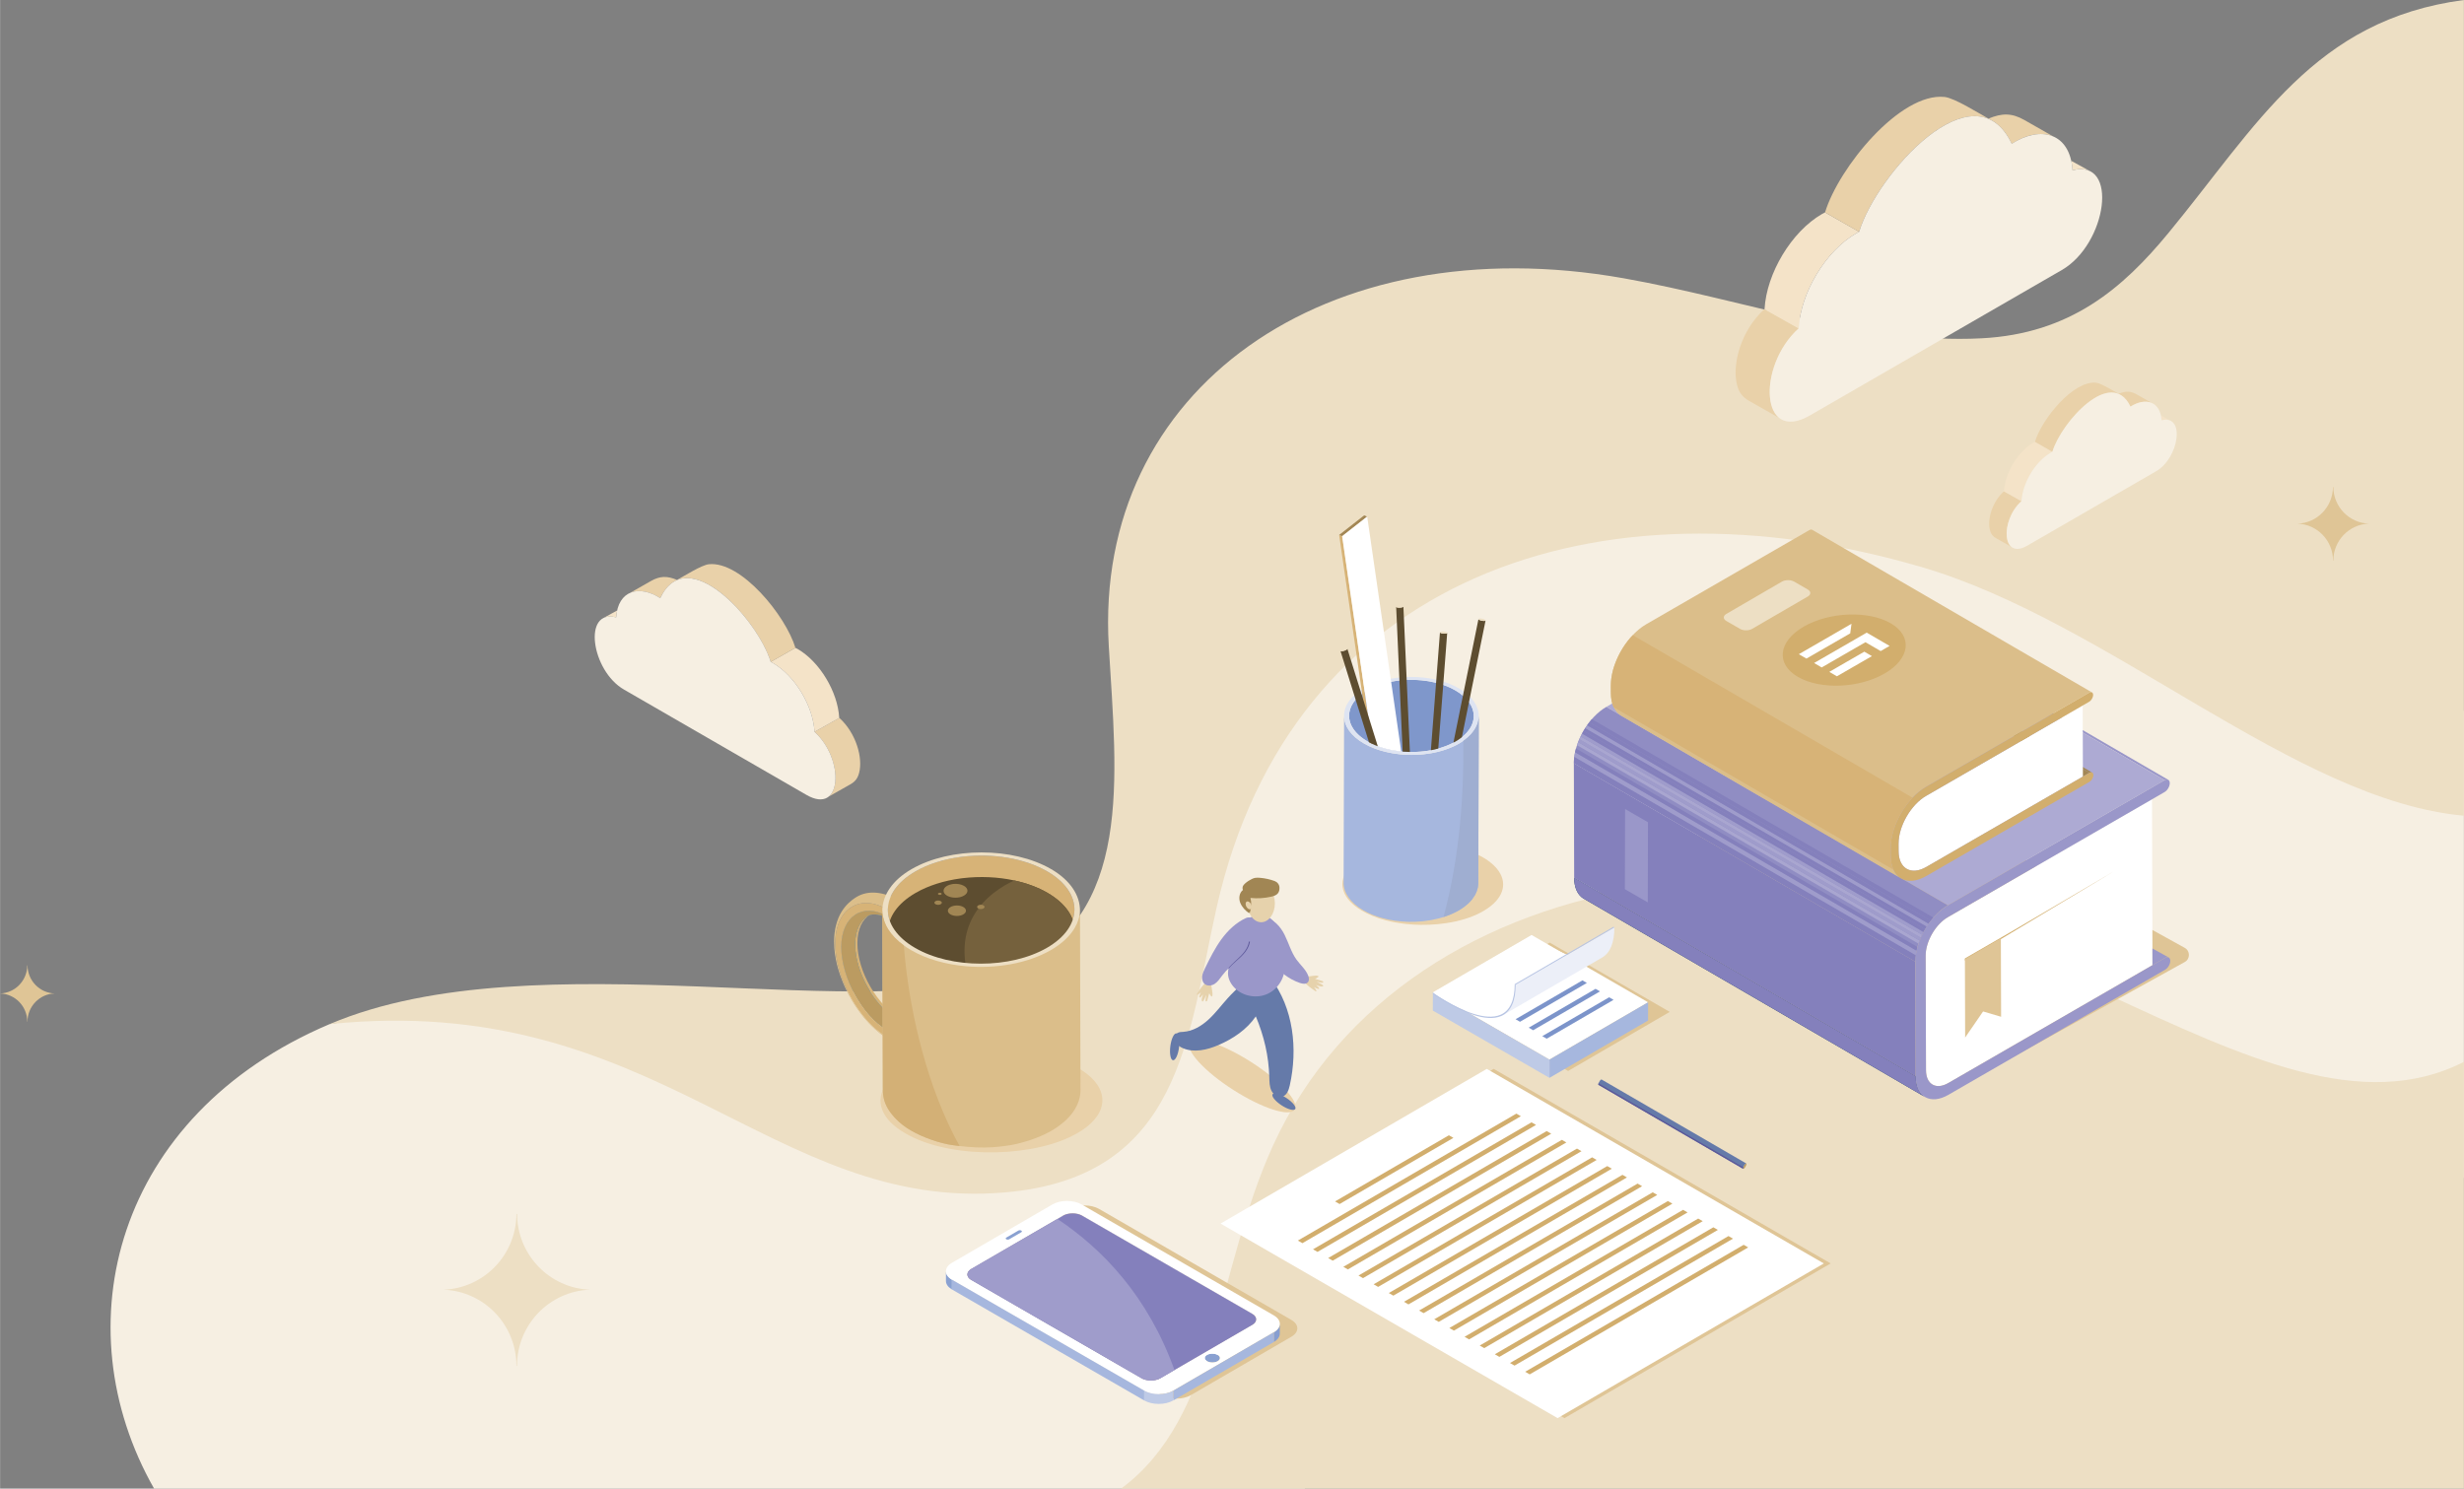 <?xml version="1.0" encoding="UTF-8"?>
<!DOCTYPE svg PUBLIC "-//W3C//DTD SVG 1.1//EN" "http://www.w3.org/Graphics/SVG/1.1/DTD/svg11.dtd">
<!-- Creator: CorelDRAW X7 -->
<svg xmlns="http://www.w3.org/2000/svg" xml:space="preserve" width="9.516in" height="5.75in" version="1.1" style="shape-rendering:geometricPrecision; text-rendering:geometricPrecision; image-rendering:optimizeQuality; fill-rule:evenodd; clip-rule:evenodd"
viewBox="0 0 95156 57502"
 xmlns:xlink="http://www.w3.org/1999/xlink">
 <rect x="0" y="0" width="95156" height="57502" fill="#808080" stroke="none"/>
 <defs>
  <style type="text/css">
   <![CDATA[
    .fil13 {fill:none;fill-rule:nonzero}
    .fil32 {fill:#5C589A}
    .fil29 {fill:#9A97C9}
    .fil38 {fill:#D3B076}
    .fil37 {fill:#DBBE8A}
    .fil17 {fill:#E9D1A9}
    .fil1 {fill:#EDDFC4}
    .fil18 {fill:#F4E3C8}
    .fil0 {fill:#F6EFE2}
    .fil20 {fill:white}
    .fil3 {fill:#093153;fill-rule:nonzero}
    .fil14 {fill:#348CD1;fill-rule:nonzero}
    .fil40 {fill:#5C589A;fill-rule:nonzero}
    .fil34 {fill:#5D4D30;fill-rule:nonzero}
    .fil30 {fill:#657AA9;fill-rule:nonzero}
    .fil33 {fill:#6CA0BA;fill-rule:nonzero}
    .fil35 {fill:#75613D;fill-rule:nonzero}
    .fil23 {fill:#7C94CA;fill-rule:nonzero}
    .fil42 {fill:#7F97CB;fill-rule:nonzero}
    .fil5 {fill:#8480BC;fill-rule:nonzero}
    .fil28 {fill:#879ED0;fill-rule:nonzero}
    .fil27 {fill:#8AA1D1;fill-rule:nonzero}
    .fil8 {fill:#908DC3;fill-rule:nonzero}
    .fil4 {fill:#9A97C9;fill-rule:nonzero}
    .fil9 {fill:#9F9CCB;fill-rule:nonzero}
    .fil44 {fill:#9FAED1;fill-rule:nonzero}
    .fil36 {fill:#A18654;fill-rule:nonzero}
    .fil12 {fill:#A38755;fill-rule:nonzero}
    .fil22 {fill:#A6B7DE;fill-rule:nonzero}
    .fil10 {fill:#A9A6D0;fill-rule:nonzero}
    .fil7 {fill:#ADAAD3;fill-rule:nonzero}
    .fil26 {fill:#B7C4E3;fill-rule:nonzero}
    .fil31 {fill:#BB9B61;fill-rule:nonzero}
    .fil41 {fill:#BBBAB9;fill-rule:nonzero}
    .fil24 {fill:#BECAE6;fill-rule:nonzero}
    .fil11 {fill:#D2AE6D;fill-rule:nonzero}
    .fil21 {fill:#D7B377;fill-rule:nonzero}
    .fil15 {fill:#DBBE8A;fill-rule:nonzero}
    .fil43 {fill:#DEE4F2;fill-rule:nonzero}
    .fil2 {fill:#DFC596;fill-rule:nonzero}
    .fil39 {fill:#E6D2AC;fill-rule:nonzero}
    .fil25 {fill:#ECEFF8;fill-rule:nonzero}
    .fil16 {fill:#EDDFC4;fill-rule:nonzero}
    .fil19 {fill:#F6EFE2;fill-rule:nonzero}
    .fil6 {fill:white;fill-rule:nonzero}
   ]]>
  </style>
 </defs>
 <g id="Layer_x0020_1">
  <g id="_1978526774224">
   <g>
    <path class="fil0" d="M94690 27288c157,60 313,118 466,173l0 18035c-2486,448 -5741,-201 -11193,-2517 -24241,-10297 -30197,2010 -33572,14523l-44443 0c-3569,-6275 -1524,-14421 6780,-17943 10325,-1759 14169,1836 22179,2831 5134,638 8487,-1453 10109,-8652 1856,-8238 6451,-13968 13465,-16121 15074,-4628 25246,5484 36209,9671z"/>
    <path class="fil1" d="M95156 41017l0 16485 -51861 0c3743,-2771 3656,-8416 5876,-13271 2557,-5590 8055,-9050 14566,-9994 13041,-1892 23580,10769 31419,6780z"/>
    <path class="fil1" d="M74232 21911c-12539,-3687 -24378,407 -27246,13136 -1118,4961 -1347,10416 -8162,11012 -9072,792 -13454,-7792 -26096,-6500 8009,-3397 21210,225 26404,-2102 4655,-2086 3990,-7379 3687,-12504 -586,-9913 8374,-16253 19897,-14202 4715,839 9284,2551 13813,2317 3423,-177 5452,-1928 7215,-4068 3435,-4167 5623,-8239 11412,-9000l0 31508c-6499,-578 -13691,-7470 -20924,-9597z"/>
   </g>
   <path class="fil2" d="M61745 34493l13076 7956 9554 -5289c215,-119 214,-429 -1,-547l-13382 -7392 -9247 5272z"/>
   <path class="fil3" d="M83754 36984l-13187 -7663c0,0 1,0 1,0l13186 7663 0 0z"/>
   <path class="fil4" d="M70549 22458l13189 7665c-36,-21 -86,-18 -141,13l-13189 -7665c55,-31 105,-34 141,-13z"/>
   <path class="fil3" d="M74350 42378l-13189 -7665c-226,-131 -366,-410 -368,-807l13190 7665c1,397 141,676 367,807z"/>
   <path class="fil5" d="M74350 42378l-13189 -7665 -11 -6 0 0 -10 -7 -11 -6 -10 -7 0 0 -10 -7 -10 -8 -9 -7 -10 -8 0 0 -9 -8 -10 -8 -9 -9 -9 -8 -9 -9 0 0 -9 -9 -8 -9 -9 -10 -8 -9 -8 -10 -1 0 -8 -10 -7 -10 -8 -11 0 0 -8 -11 0 0 -7 -10 -8 -11 -7 -12 -7 -11 -7 -12 0 0 -6 -12 -7 -12 0 0 -6 -12 -6 -12 0 0 -6 -13 -6 -13 0 0 -6 -13 -5 -13 0 0 -6 -13 0 0 -5 -14 -5 -14 -5 -14 0 0 -4 -14 -5 -14 -4 -15 0 0 -4 -15 -4 -15 0 0 -4 -15 0 0 -4 -15 -3 -15 -3 -16 -1 0 -3 -16 0 0 -2 -16 0 0 -3 -16 -3 -17 -2 -16 0 0 -2 -17 -2 -17 0 0 -2 -17 0 0 -1 -17 0 0 -2 -18 0 0 -1 -17 0 0 -1 -18 0 0 0 -18 -1 0 0 -18 0 -19 0 0 -1 -18 0 0 13190 7665c1,397 141,676 367,807z"/>
   <path class="fil6" d="M83110 30875l18 6407 -7883 4552c-238,137 -453,151 -610,61 -157,-89 -253,-280 -254,-554l-13 -4427c-1,-274 95,-576 250,-846 156,-270 371,-504 609,-641l7883 -4552z"/>
   <polygon class="fil5" points="73983,41571 60793,33906 60781,29479 73971,37144 "/>
   <polygon class="fil7" points="75226,34970 62036,27305 70408,22471 83597,30136 "/>
   <path class="fil8" d="M73971 37144l-13190 -7665c-2,-799 560,-1773 1255,-2174l13190 7665c-696,401 -1258,1374 -1255,2174z"/>
   <path class="fil5" d="M73971 37144l-13190 -7665c0,-24 0,-48 1,-73l0 -3 0 0 0 -1 2 -34 0 -3 0 -1 1 -4 2 -33 0 -1 0 -4 3 -31 1 -2 0 -2c2,-18 4,-37 6,-55l13190 7665c-11,84 -17,166 -16,247z"/>
   <path class="fil9" d="M73987 36897l-13190 -7665 3 -19 0 -2 5 -36 1 -3 0 0 0 -2 6 -33 0 -3 0 -1 1 -2 6 -32 0 -3 0 -2 1 -1 0 -3 6 -30 1 -2 13190 7665c-13,58 -23,116 -30,174z"/>
   <polygon class="fil5" points="74017,36723 60827,29058 60827,29055 60828,29055 60835,29019 60836,29017 60836,29016 60836,29015 60837,29013 60838,29010 60838,29008 60842,28990 60843,28988 60844,28985 60844,28983 60845,28981 60845,28979 60847,28972 60847,28970 60848,28967 60849,28965 60849,28963 60850,28961 60850,28958 60851,28956 60852,28954 60852,28952 60853,28949 60853,28947 60854,28945 60854,28943 60856,28936 60857,28934 60858,28931 60858,28929 60859,28927 60859,28924 60860,28922 60861,28920 60861,28918 60862,28915 60862,28913 74052,36578 74051,36580 74051,36583 74050,36585 74050,36587 74049,36589 74048,36592 74048,36594 74047,36596 74047,36598 74046,36601 74046,36602 74045,36603 74045,36605 74044,36607 74044,36610 74043,36612 74042,36614 74042,36616 74038,36632 74037,36635 74037,36637 74036,36639 74035,36641 74035,36641 74035,36644 74034,36646 74034,36648 74027,36675 74027,36677 74026,36680 74026,36681 74026,36682 74025,36684 74018,36716 74018,36718 74017,36720 74017,36720 "/>
   <path class="fil10" d="M74091 36450l-13189 -7665 0 -2 1 -2 0 -1 0 -1 1 -2 1 -2 0 -1 1 -2 4 -11 0 -2 4 -10 0 -1 1 -2 1 -2 0 -2 1 -2 0 0 1 -2 0 -2 1 -1 1 -2 0 -2 9 -24 1 -2 0 -2 1 -2 0 0 1 -2 12 -33 13190 7665 -13 35 0 0c-11,28 -21,56 -30,84z"/>
   <polygon class="fil9" points="74134,36331 60944,28666 60944,28666 60945,28664 60946,28662 60946,28662 60946,28661 60947,28659 60948,28657 60948,28655 60949,28654 60957,28634 60957,28632 60958,28631 60959,28629 60959,28627 60960,28625 60961,28623 60961,28623 60962,28622 60962,28620 60963,28618 60964,28616 60964,28615 60965,28613 60966,28611 60974,28592 60975,28590 60975,28588 60976,28586 60977,28585 60977,28584 60978,28583 60978,28581 60979,28579 60980,28578 60981,28576 60981,28574 60990,28555 60990,28553 74180,36218 74167,36249 74167,36250 74166,36251 74152,36285 74151,36287 74151,36288 74151,36288 74150,36290 74136,36326 74135,36327 74135,36327 74135,36329 "/>
   <polygon class="fil10" points="74180,36218 60990,28553 60990,28553 60991,28551 60992,28550 60993,28548 60993,28546 60994,28545 60994,28544 60995,28543 60996,28541 60996,28539 60997,28537 60998,28536 60999,28534 61009,28512 61009,28510 61010,28508 61011,28507 61011,28507 61012,28505 61012,28503 61013,28501 61014,28500 61016,28495 61017,28493 61018,28491 61024,28479 61024,28478 61025,28476 61026,28474 61027,28473 61027,28471 61028,28469 61029,28468 61029,28467 61030,28466 61031,28464 61032,28462 61032,28461 61033,28459 61034,28457 61035,28456 61036,28454 61036,28452 61037,28450 61038,28449 61039,28447 61040,28445 61040,28444 74230,36109 74222,36126 74221,36127 74220,36129 74220,36131 74219,36132 74218,36133 74218,36134 74217,36136 74216,36137 74202,36168 74201,36170 74201,36172 74201,36172 74200,36173 74199,36175 74185,36206 74185,36208 74184,36209 74183,36210 74183,36211 "/>
   <path class="fil9" d="M74230 36109l-13190 -7665 3 -5 1 -2 0 -2 1 -1 1 -2 1 -2 0 0 1 -1 1 -2 0 -2 1 -2 1 -1 1 -2 1 -2 1 -1 0 -2 4 -7 1 -1 0 -2 1 -2 1 -1 1 -2 1 -2 1 -1 0 -2 1 -2 1 -1 0 0 1 -2 1 -2 1 -1 1 -2 0 -2 12 -22 0 -1 1 -2 1 -2 1 -1 0 -1 1 -1 1 -1 1 -2 7 -13 13189 7664c-9,18 -18,36 -27,54l-1 1 -1 1 0 1 -1 2 -1 2 -1 1 0 2 -1 2 -9 18 -1 2 -1 1 -1 2 -1 2 -1 1 0 2 0 0 -1 2 -1 2 -1 1 -4 9z"/>
   <path class="fil5" d="M74284 36001l-13189 -7664 8 -16 1 -1 1 -2 0 -1 0 -1 1 -1 1 -2 1 -2 1 -1 1 -2 1 -2 10 -18 1 -1 1 -2 1 -2 1 -1 1 -2 0 0 1 -2 0 -1 1 -2 1 -2 1 -1 1 -2 2 -3 1 -2 2 -3 1 -2 1 -2 1 -1 1 -2 1 -2 0 -1 1 -2 1 -1 1 -2 7 -12 1 -1 1 -2 1 -2 13189 7665 -6 12 -1 1 -21 37 0 0c-10,19 -21,38 -31,56z"/>
   <path class="fil5" d="M74343 35895l-13189 -7664 7 -12 1 -2 1 -2 1 -1 1 -2 1 -2 1 -1 1 -2 2 -3 1 -2 1 -2 1 -1 1 -2 1 -2 1 -1 1 -2 1 -2 1 -1 1 -2 1 -2 1 -1 1 -2 1 -2 1 -1 1 -2 11 -18 1 -2 1 -2 6 -10 1 -1 1 -2 10 -15 1 -1 1 -2 13190 7665 -6 8 0 1 -1 1 -1 1c-20,32 -39,63 -58,95z"/>
   <path class="fil9" d="M74409 35789l-13190 -7665 1 -2 1 -1 1 -2 1 -2 1 -2 1 -1 2 -2 1 -2 1 -1 1 -2 1 -2 1 -2 1 -1 1 -2 3 -4 1 -1 1 -2 1 -2 1 -1 1 -2 1 -2 2 -2 3 -5 1 -1 1 -2 4 -5 1 -2 1 -2 1 -1 1 -2 1 -2 0 0 1 -1 2 -2 1 -2 1 -1 1 -2 2 -3 2 -2 1 -2 7 -10 1 -2 1 -1 1 -2 1 -2 1 -1 1 -2 1 0 1 -2 1 -1 1 -2 5 -7 13189 7665c-18,26 -35,52 -52,78l-2 2 -1 1 0 1 -1 1 -1 2 -15 24z"/>
   <polygon class="fil5" points="74481,35680 61292,28015 61293,28013 61303,27999 61305,27997 61306,27995 61307,27993 61308,27992 61308,27992 61310,27990 61327,27967 61328,27965 61329,27963 61330,27961 61332,27960 61333,27958 61333,27958 61334,27956 61336,27954 61337,27952 61338,27951 61340,27949 61341,27947 61342,27945 61344,27944 61345,27942 61346,27940 61348,27938 61349,27937 61350,27935 61352,27933 61353,27931 61365,27915 61366,27914 61368,27912 61369,27910 61370,27909 61372,27907 61373,27905 61374,27903 61376,27902 74565,35566 74564,35568 74563,35570 74561,35572 74559,35575 74557,35577 74555,35580 74553,35582 74552,35584 74551,35586 74549,35587 74548,35589 74548,35589 74546,35591 74545,35593 74544,35594 74543,35596 74525,35619 74524,35621 74523,35623 74522,35623 74521,35624 74520,35626 74519,35628 74498,35657 74498,35657 "/>
   <path class="fil5" d="M74565 35566l-13189 -7664 1 -2 2 -2 1 -2 2 -2 1 -2 1 -1 1 -1 1 -2 2 -2 2 -2 1 -2 2 -2 1 -2 2 -2 1 -2 2 -2 2 -2 1 -2 2 -2 9 -12 2 -2 1 -2 4 -4 1 -2 2 -2 1 -2 2 -2 2 -2 1 -1 2 -2 1 -2 8 -10 2 -2 2 -2 1 -2 2 -2 3 -4 2 -1 1 -2 2 -2 3 -4 2 -2 1 -2 2 -2 0 0 2 -2 1 -2 12 -13 13189 7665 -14 17 0 0 -26 31 -1 1 -1 1 -1 2c-16,19 -32,39 -48,59l-2 2 -1 1 0 0 -8 10z"/>
   <path class="fil4" d="M83597 30136c110,-63 199,-12 199,114 1,126 -88,280 -197,343l-489 283 -7883 4551c-238,137 -453,371 -609,641 -155,270 -251,572 -250,846l13 4427c1,274 97,465 254,554 157,90 372,76 610,-61l7883 -4552 489 -282c109,-63 198,-12 199,114 0,126 -88,280 -198,343l-8372 4834c-695,400 -1261,79 -1263,-720l-13 -4427c-2,-800 560,-1773 1256,-2174l8371 -4834z"/>
   <polygon class="fil11" points="75884,37022 77620,36020 81683,33632 75884,37106 "/>
   <polygon class="fil2" points="77273,36245 77282,39276 76586,39070 75893,40078 75884,37046 "/>
   <polygon class="fil4" points="63644,31762 63636,34857 62751,34346 62760,31251 "/>
   <path class="fil12" d="M69993 23561l10807 6280c-28,-16 -66,-13 -109,11l-10807 -6280c43,-25 81,-27 109,-11z"/>
   <path class="fil13" d="M80792 29837l-1 0 -10807 -6280 1 0 1 0 0 0 0 0 0 1 1 0 0 0 0 0 0 0 1 0 0 0 0 1 0 0 1 0 0 0 1 0 0 0 0 0 1 1 0 0 0 0 0 0 1 0 0 0 0 0 10807 6281 0 0 0 0 0 0m-1 -1l0 0 0 0 -1 0 0 0 -1 -1 0 0 0 0 0 0 -1 0 0 0 0 0 -1 -1 0 0 0 0 -1 0 -1 -1 0 0 0 0m6 3l1 1"/>
   <polygon class="fil14" points="80797,29840 69992,23561 69992,23561 69993,23561 80797,29840 "/>
   <polygon class="fil12" points="80441,29997 69634,23716 69884,23571 80691,29852 "/>
   <path class="fil13" d="M66434 29376l-3601 -2093 0 0 -1 -1 0 0m2 1l0 1 5314 3087m-5314 -3088l-1 0"/>
   <path class="fil13" d="M74244 33562l-10807 -6280c49,-20 99,-45 150,-75l8713 5064m2094 1217l-3 1 -2 2 -2 1 -5 3 -2 1 0 0 -3 1 -2 2 -3 1 -2 1 -2 2 -2 0 -1 1 -2 1 -2 2 -3 1 -2 1 -3 1 0 1 -2 1 -2 1 -3 1 -2 1 -2 2 -3 1 0 0 -2 1 -2 1 -3 1 -2 2 -2 1 -3 1 0 0 -2 1 -2 1 -3 2 -2 1 -2 1 -2 1 -1 0 -2 1 -3 1 -2 1 -2 2 -3 1 -2 1 -2 1 -3 1 -2 1 -2 1 -2 1 -1 0 -2 1 -2 1 -2 1 -3 1 -2 1 -2 1 -3 1 -2 2 -2 1 -3 1 -2 1 -2 0 0 0 -3 2 -2 1 -2 0 -2 1 -3 1 -1 1 -1 0"/>
   <path class="fil6" d="M80433 27252l8 2745 -6047 3491c-294,169 -561,186 -755,75 -195,-111 -315,-348 -316,-685l-1 -292c-1,-337 118,-712 311,-1047 193,-335 459,-627 753,-796l6047 -3491z"/>
   <path class="fil15" d="M80743 26736c19,-1 35,2 49,10l-10807 -6281c-1,0 -1,0 -1,0 -3,-1 -5,-3 -8,-4 -2,-1 -5,-2 -8,-2 -3,-1 -6,-2 -8,-3 -4,0 -7,0 -10,-1 -3,0 -6,0 -10,0 -1,0 -3,1 -4,1 0,0 -1,0 -1,0 -2,0 -4,0 -6,0 -5,1 -9,2 -14,3 -6,2 -12,4 -18,7 -7,2 -14,6 -21,10l-6298 3636c-44,26 -88,54 -131,83 -14,10 -27,20 -41,30 -29,21 -58,43 -86,65 -16,13 -31,26 -47,39 -26,22 -52,44 -77,68 -16,14 -31,28 -46,43 -10,8 -19,17 -29,26 -10,10 -19,21 -29,32 -31,31 -61,63 -91,97 -10,10 -20,20 -29,31 -8,9 -16,19 -24,28 -18,22 -36,44 -54,66 -11,14 -23,27 -34,42 -9,12 -18,24 -27,37 -14,17 -26,35 -39,52 -9,12 -17,23 -26,35 -14,20 -28,42 -42,63 -9,13 -18,26 -27,40 -3,5 -7,11 -11,16 -24,39 -48,77 -71,117 -1,2 -3,5 -4,8 -5,8 -9,16 -14,24 -16,28 -32,56 -47,84 -7,13 -13,26 -19,39 -8,14 -15,28 -22,42 -6,12 -12,24 -18,36 -15,32 -29,63 -43,95 -3,6 -6,13 -9,19 -1,2 -2,4 -3,6 -17,41 -34,82 -50,123 -3,8 -5,15 -8,22 -6,15 -11,30 -16,45 -8,21 -16,42 -23,63 -5,16 -9,31 -14,47 -6,19 -12,38 -18,57 -3,12 -7,24 -11,36 -5,21 -10,41 -15,62 -6,23 -12,47 -17,70 -2,8 -4,17 -6,25 -4,17 -6,34 -9,51 -7,36 -13,72 -18,108 -2,10 -4,21 -6,31 -3,23 -4,45 -6,67 -2,16 -4,33 -5,48 -4,51 -6,102 -6,152l1 291c1,432 154,736 401,879l10807 6280c-247,-143 -400,-447 -401,-879l-1 -291c0,-50 2,-100 6,-151 1,-16 3,-32 5,-48 3,-33 7,-66 12,-99 5,-35 12,-72 18,-108 5,-25 10,-50 15,-76 6,-23 12,-46 17,-70 9,-32 17,-65 27,-98 5,-19 11,-38 17,-56 12,-37 24,-74 37,-111 5,-14 10,-29 16,-44 19,-51 39,-101 61,-151 3,-7 6,-13 9,-20 19,-44 40,-87 62,-131 6,-14 14,-27 21,-41 21,-42 43,-83 66,-124 5,-8 9,-16 14,-24 28,-48 57,-95 87,-141 8,-13 17,-26 26,-39 22,-34 45,-66 68,-99 13,-17 26,-34 39,-52 20,-26 41,-53 61,-79 18,-22 36,-44 54,-65 17,-20 35,-40 53,-60 30,-33 60,-66 91,-97 19,-20 38,-39 58,-58 15,-15 30,-29 46,-43 25,-23 51,-46 77,-68 16,-13 32,-26 47,-39 29,-22 57,-43 86,-64 14,-10 28,-21 42,-30 43,-30 86,-58 130,-83l6298 -3636c21,-12 41,-19 59,-21 1,0 1,0 1,0z"/>
   <path class="fil11" d="M80683 26757c84,-49 153,-11 153,86 0,97 -68,215 -152,264l-251 145 -6047 3491c-294,169 -559,461 -753,796 -193,335 -312,710 -311,1047l1 292c0,337 121,574 316,685 195,111 461,95 755,-75l6047 -3491 251 -145c84,-49 153,-9 153,87 0,97 -68,215 -153,263l-6297 3636c-756,436 -1375,85 -1377,-785l-1 -291c-2,-868 612,-1933 1368,-2369l6298 -3636z"/>
   <path class="fil16" d="M69814 22770c131,76 131,197 2,272l-2151 1250c-128,75 -338,75 -468,-1l-527 -304c-129,-74 -131,-196 -2,-271l2150 -1250c129,-75 340,-75 470,0l526 304z"/>
   <g>
    <path class="fil2" d="M67392 49820c46,0 93,-3 138,-8 -45,5 -92,8 -138,8zm-9398 2492l8439 -4904 175 101 0 0 -175 -101 -8439 4904 175 101 -175 -101zm-585 -337l8439 -4905 -8439 4905 175 100 -175 -100zm-584 -338l8439 -4904 -8439 4904 174 101 0 0 -174 -101zm3757 -7607l174 100 -174 -100 -8439 4904 8439 -4904zm-9026 4565l8439 -4904 177 102 0 0 -177 -102 -8439 4904 177 102 -177 -102zm-481 -278l71 41 -71 -41zm8336 -4964l-8439 4905 0 0 8439 -4905zm-585 -337l174 101 -174 -101 -8439 4904 8439 -4904zm-6098 6255l8439 -4904 -8439 4904zm1756 1014l8439 -4904 -8439 4904zm9198 -4465l-174 -101 0 0 174 101zm3511 2026l0 0 -175 -100 175 100zm920 1555c-2,-107 -73,-215 -214,-297 -142,-81 -327,-122 -512,-122 185,0 370,41 512,122 141,82 212,189 214,297zm-10430 -8113l-10282 5976 13017 7515 10282 -5975 -13017 -7516z"/>
   </g>
   <polygon class="fil6" points="57418,41289 70435,48804 60153,54779 47136,47264 "/>
   <g id="_1978526737552">
    <path class="fil17" d="M69463 12685l-1323 -743c-905,820 -1262,2139 -1055,2931 77,295 210,468 469,615l1156 655c-192,-153 -308,-413 -348,-732 -103,-803 269,-1975 1101,-2726z"/>
    <path class="fil18" d="M70482 8205c-39,20 -76,38 -116,61 -1180,681 -2142,2291 -2220,3670 -2,2 -4,4 -6,6l1323 743c78,-1379 1039,-2988 2220,-3670 39,-23 77,-40 116,-60l-1317 -750z"/>
    <path class="fil17" d="M71799 8955c565,-1858 3258,-5075 4985,-4369 41,17 81,36 121,57l-111 -61c-382,-211 -1308,-796 -1696,-837 -1718,-179 -4090,2731 -4616,4460l1317 750z"/>
    <path class="fil17" d="M76904 4643c303,161 572,454 789,909 578,-369 1159,-470 1599,-283l-1109 -632c-484,-275 -866,-274 -1389,-55l110 61z"/>
    <path class="fil18" d="M79992 6213c25,112 42,233 50,364 277,-70 499,-52 672,33l-722 -397z"/>
    <path class="fil19" d="M71799 8955c-39,20 -77,37 -116,60 -1181,682 -2142,2291 -2220,3670 -1609,1451 -1496,4477 434,3363l9732 -5619c1738,-1003 2220,-4309 413,-3852 -96,-1447 -1226,-1741 -2349,-1025 -1449,-3040 -5215,1167 -5894,3403z"/>
   </g>
   <g id="_1978526738448">
    <path class="fil17" d="M78068 19358l-677 -380c-463,419 -646,1094 -540,1499 39,151 107,240 240,315l591 335c-98,-78 -157,-211 -178,-374 -52,-411 138,-1011 564,-1395z"/>
    <path class="fil18" d="M78589 17066c-20,10 -39,19 -59,31 -604,348 -1096,1172 -1136,1878 -1,1 -2,2 -3,3l677 380c39,-706 531,-1529 1136,-1878 20,-12 39,-21 59,-31l-674 -383z"/>
    <path class="fil17" d="M79263 17449c289,-950 1667,-2596 2550,-2235 21,9 42,18 62,29l-56 -31c-196,-108 -670,-408 -868,-428 -879,-92 -2093,1397 -2362,2282l674 383z"/>
    <path class="fil17" d="M81875 15243c155,83 292,232 403,465 296,-189 593,-240 819,-145l-568 -323c-247,-141 -443,-140 -710,-28l56 31z"/>
    <path class="fil18" d="M83455 16046c12,58 21,120 26,187 141,-36 255,-27 343,16l-369 -203z"/>
    <path class="fil19" d="M79263 17449c-20,10 -39,19 -59,31 -605,349 -1097,1172 -1136,1878 -824,743 -766,2291 222,1721l4979 -2875c889,-514 1136,-2205 212,-1971 -50,-741 -628,-891 -1203,-525 -741,-1555 -2668,597 -3015,1741z"/>
   </g>
   <g id="_1978526736400">
    <path class="fil17" d="M31455 28269l958 -538c655,594 914,1548 764,2122 -56,213 -152,339 -340,445l-837 474c139,-110 223,-299 252,-530 75,-581 -195,-1429 -797,-1973z"/>
    <path class="fil18" d="M30717 25025c28,14 55,27 84,43 855,494 1551,1659 1607,2658 2,2 3,3 5,5l-958 538c-57,-999 -753,-2164 -1608,-2658 -28,-16 -55,-29 -84,-44l954 -542z"/>
    <path class="fil17" d="M29763 25567c-408,-1345 -2359,-3675 -3609,-3163 -30,12 -59,26 -88,41l80 -44c277,-152 948,-577 1228,-606 1244,-129 2962,1977 3343,3230l-954 542z"/>
    <path class="fil17" d="M26066 22445c-219,117 -413,329 -570,658 -419,-267 -840,-340 -1158,-205l802 -457c351,-199 627,-199 1006,-40l-80 44z"/>
    <path class="fil18" d="M23831 23582c-18,81 -31,169 -37,264 -200,-51 -361,-38 -486,23l523 -287z"/>
    <path class="fil19" d="M29763 25567c29,15 56,28 84,44 855,494 1551,1659 1608,2658 1165,1051 1083,3242 -314,2435l-7048 -4069c-1258,-726 -1607,-3120 -299,-2789 70,-1048 888,-1261 1702,-743 1049,-2201 3775,845 4267,2464z"/>
   </g>
   <path class="fil2" d="M91486 20227c-759,-23 -1368,-647 -1373,-1417l-13 0c-6,770 -612,1394 -1371,1417 762,26 1373,653 1373,1431l11 0c0,-778 611,-1405 1373,-1431z"/>
   <path class="fil16" d="M22791 49818c-1561,-52 -2814,-1336 -2824,-2924l-25 0c-10,1588 -1262,2872 -2827,2924 1568,52 2827,1346 2827,2946l21 0c0,-1600 1260,-2894 2828,-2946z"/>
   <g id="_1978526734096">
    <g id="_2902029471552">
     <path class="fil11" d="M73018 24076c-430,-250 -1023,-360 -1631,-337 -608,23 -1232,180 -1727,465 -494,286 -766,646 -807,998 -41,351 150,694 580,944 431,250 1019,361 1625,338 605,-23 1227,-181 1722,-466 494,-285 769,-646 813,-997 43,-351 -144,-695 -575,-945z"/>
     <path class="fil20" d="M71999 25173c98,57 196,114 294,171 -226,130 -452,260 -677,390 -225,130 -450,260 -676,390 -98,-57 -195,-113 -293,-171 225,-130 451,-260 675,-390 226,-130 452,-260 677,-390zm-2235 267c-98,-57 -195,-114 -293,-170 338,-195 676,-391 1014,-586 339,-196 679,-392 1019,-589 -17,123 -33,247 -49,370 -283,162 -564,325 -846,488 -281,162 -563,325 -845,487 0,0 0,0 0,0zm2328 -1003c148,86 295,171 442,257 147,85 294,171 441,256 -115,66 -230,132 -344,199 -196,-114 -392,-228 -588,-342 -282,162 -564,325 -845,487 -282,163 -563,326 -845,488 -99,-56 -197,-114 -294,-171 338,-195 676,-390 1014,-585 339,-196 679,-392 1019,-589 0,0 0,0 0,0z"/>
    </g>
   </g>
   <path class="fil21" d="M63056 24534c-18,20 -37,40 -55,61 -10,10 -20,20 -29,31 -8,9 -16,19 -24,28 -18,22 -36,44 -54,66 -11,14 -23,27 -34,42 -9,12 -18,24 -27,37 -14,17 -26,35 -39,52 -9,12 -17,23 -26,35 -14,20 -28,42 -42,63 -9,13 -18,26 -27,40 -3,5 -7,11 -11,16 -24,39 -48,77 -71,117 -1,2 -3,5 -4,8 -5,8 -9,16 -14,24 -16,28 -32,56 -47,84 -7,13 -13,26 -19,39 -8,14 -15,28 -22,42 -6,12 -12,24 -18,36 -15,32 -29,63 -43,95 -3,6 -6,13 -9,19 -1,2 -2,4 -3,6 -18,41 -34,82 -50,123 -3,8 -5,15 -8,22 -6,15 -11,30 -16,45 -8,21 -16,42 -23,63 -5,16 -9,31 -14,47 -6,19 -12,38 -18,57 -3,12 -7,24 -11,36 -5,21 -10,41 -15,62 -6,23 -12,47 -17,70 -2,8 -4,17 -6,25 -4,17 -6,34 -9,51 -7,36 -13,72 -18,108 -2,10 -4,21 -6,31 -3,23 -4,45 -6,67 -2,16 -4,33 -5,48 -4,51 -6,102 -6,152l1 291c0,214 38,397 106,544l10808 6280c-68,-147 -106,-329 -107,-544l-1 -291c0,-50 2,-100 6,-151 1,-16 3,-32 5,-48 3,-33 7,-66 12,-99 5,-35 12,-72 18,-108 5,-25 10,-50 15,-76 6,-23 12,-46 17,-70 9,-32 17,-65 27,-98 5,-19 11,-38 17,-56 11,-37 24,-74 37,-111 5,-14 10,-29 16,-45 19,-50 39,-100 61,-150 3,-7 6,-13 9,-20 19,-44 40,-87 62,-131 6,-14 14,-27 21,-41 21,-42 43,-83 66,-124 5,-8 9,-16 14,-24 28,-48 57,-95 87,-141 8,-13 17,-26 26,-39 22,-34 45,-66 68,-99 13,-17 26,-34 39,-52 20,-26 41,-53 61,-79 18,-22 36,-44 54,-65 17,-20 35,-40 53,-60 18,-20 37,-41 56,-60l-10808 -6281z"/>
   <g id="_1978526729488">
    <polygon class="fil2" points="55922,38692 59848,36410 64484,39087 60559,41369 "/>
    <polygon class="fil6" points="55336,38332 59148,36117 63649,38717 59838,40931 "/>
    <polygon class="fil22" points="59838,41635 63647,39421 63649,38717 59838,40931 "/>
    <path class="fil13" d="M58330 38939l3812 -2215 -6 10 -1 1 -3 5 -2 2 -2 3 -3 6 -7 10 -4 5 -3 5 -4 5 -4 5 -7 9 -4 5c-6,8 -12,16 -19,24l-4 4c-57,67 -123,123 -198,166l-3807 2212 0 0m5 -3l5 -3 5 -3 5 -3 10 -6 5 -4 5 -3 5 -3 5 -4 2 -1 3 -2 4 -3 5 -4 2 -1 3 -2 4 -4 5 -3 4 -4 1 0 4 -4 5 -3 1 -1 3 -3 5 -4 4 -4 1 0 4 -3 8 -7 1 -1 0 0 4 -4 5 -4 3 -4 1 0 4 -4 4 -4 4 -3 1 -1 4 -5 4 -4 3 -2 1 -2 4 -4 5 -5 2 -2 2 -2 8 -9 1 -1 7 -8 4 -4 1 -1 3 -4 7 -8 0 -1 1 -1 1 0 10 -13 0 0 11 -14 0 -1 10 -13 1 -1 10 -14 1 -1c7,-11 14,-21 20,-32m-261 259l-5 3"/>
    <polygon class="fil23" points="61283,37969 58701,39469 58530,39370 61112,37870 "/>
    <polygon class="fil23" points="61791,38295 59209,39796 59037,39697 61619,38196 "/>
    <polygon class="fil23" points="62314,38622 59732,40123 59561,40024 62143,38523 "/>
    <polygon class="fil24" points="59838,40931 55336,38332 55334,39037 59838,41635 "/>
    <path class="fil6" d="M61844 36942l-3812 2215c-26,15 -53,29 -81,41 -581,251 -1502,-177 -2080,-511 -311,-179 -524,-332 -530,-336l3812 -2215c6,4 218,157 530,336 578,334 1498,762 2079,511 28,-12 55,-26 82,-41z"/>
    <path class="fil25" d="M61871 36989l-3812 2215c314,-182 475,-574 477,-1165l3811 -2215c-2,591 -162,983 -476,1165z"/>
    <path class="fil26" d="M58536 38039c-2,642 -191,1048 -560,1207 -590,255 -1523,-179 -2107,-516 -314,-181 -527,-334 -533,-339l5 -40c6,4 218,156 530,336 578,334 1499,762 2079,511 361,-156 545,-553 547,-1182l39 23z"/>
    <polygon class="fil26" points="58497,38016 62308,35801 62347,35823 58535,38039 "/>
   </g>
   <path class="fil2" d="M2107 38375c-580,-19 -1044,-496 -1048,-1086l-9 0c-4,590 -469,1067 -1050,1086 582,19 1050,500 1050,1094l7 0c0,-594 468,-1075 1050,-1094z"/>
   <g id="_1978526723088">
    <path class="fil2" d="M49868 50984l-7424 -4286c-311,-179 -816,-179 -1124,0l-3884 2257c-308,179 -307,472 3,651l7425 4286c310,179 815,179 1123,0l3884 -2257c308,-179 307,-472 -3,-651z"/>
    <path class="fil6" d="M36529 49482l1 -378c-1,119 77,238 234,328l-1 378c-157,-90 -235,-209 -234,-328z"/>
    <path class="fil27" d="M36764 49432l-2 378 -7 -4 0 0 -7 -5 0 0 -7 -4 0 0 -7 -4 0 0c-137,-88 -206,-200 -205,-311l1 -372c2,117 80,233 234,322z"/>
    <path class="fil28" d="M49425 51138l-1 378c0,117 -77,234 -230,323l1 -378c153,-89 230,-206 230,-323z"/>
    <polygon class="fil6" points="41054,46957 41053,47335 37508,49395 37509,49017 "/>
    <polygon class="fil6" points="48358,50750 48357,51127 41789,47335 41790,46957 "/>
    <polygon class="fil6" points="48361,51176 48360,51554 44815,53614 44816,53236 "/>
    <path class="fil27" d="M47025 52338c114,66 115,173 1,239 -114,67 -299,67 -413,1 -115,-67 -116,-174 -2,-240 114,-66 299,-66 414,0z"/>
    <polygon class="fil6" points="44080,53236 44079,53614 37510,49821 37512,49444 "/>
    <path class="fil6" d="M46613 52577c114,67 299,67 413,0 114,-66 113,-173 -1,-239 -115,-66 -300,-66 -414,0 -114,66 -113,173 2,239zm-1797 659l3545 -2060c202,-117 200,-309 -3,-427l-6568 -3792c-203,-117 -534,-117 -736,0l-3545 2060c-201,118 -200,309 3,426l6568 3793c203,117 535,117 736,0zm4376 -2426c310,179 311,472 3,651l-3884 2257c-308,179 -813,179 -1123,0l-7425 -4286c-310,-179 -311,-472 -4,-651l3885 -2257c308,-179 813,-179 1124,0l7424 4286z"/>
    <path class="fil5" d="M48361 51177l-3005 1745 -540 314c-201,117 -533,117 -735,0l-6569 -3793c-203,-116 -204,-308 -3,-426l3326 -1931 219 -128c201,-117 533,-117 735,0l6569 3791c203,118 204,310 3,428z"/>
    <polygon class="fil22" points="49195,51461 49194,51839 45310,54096 45311,53718 "/>
    <polygon class="fil22" points="44188,53718 44187,54096 36763,49810 36763,49432 "/>
    <path class="fil24" d="M45311 53718l-1 378c-308,179 -814,179 -1123,0l1 -378c310,179 815,179 1123,0z"/>
    <path class="fil27" d="M39440 47534c31,18 32,47 0,65l-466 271c-31,18 -82,18 -113,0 -31,-18 -31,-47 0,-65l466 -271c31,-18 82,-18 113,0z"/>
    <path class="fil9" d="M45356 52922l-540 314c-201,117 -533,117 -735,0l-6569 -3793c-203,-116 -204,-308 -3,-426l3326 -1931c1748,1165 3501,2990 4521,5836z"/>
   </g>
   <path class="fil29" d="M83126 36638l2 644 489 -282c53,-31 102,-34 137,-16l-628 -346z"/>
   <polygon class="fil11" points="59907,43793 51468,48697 51292,48595 59731,43691 "/>
   <polygon class="fil11" points="66928,47846 58489,52751 58314,52650 66753,47746 "/>
   <polygon class="fil11" points="67514,48185 59075,53089 58901,52988 67340,48084 "/>
   <polygon class="fil11" points="66343,47509 57904,52413 57729,52312 66168,47408 "/>
   <polygon class="fil11" points="65758,47171 57319,52075 57145,51975 65584,47070 "/>
   <polygon class="fil11" points="65173,46833 56734,51738 56560,51637 64999,46733 "/>
   <polygon class="fil11" points="64587,46495 56148,51399 55973,51298 64412,46394 "/>
   <polygon class="fil11" points="64002,46157 55563,51061 55389,50961 63827,46056 "/>
   <polygon class="fil11" points="63417,45820 54978,50724 54804,50623 63243,45719 "/>
   <polygon class="fil11" points="62832,45482 54393,50386 54219,50285 62658,45381 "/>
   <polygon class="fil11" points="62248,45144 53809,50048 53633,49947 62071,45043 "/>
   <polygon class="fil11" points="61661,44806 53222,49710 53048,49609 61487,44705 "/>
   <polygon class="fil11" points="61076,44468 52637,49372 52463,49271 60902,44367 "/>
   <polygon class="fil11" points="60492,44130 52053,49035 51878,48934 60317,44030 "/>
   <polygon class="fil11" points="59320,43454 50881,48358 50707,48258 59146,43353 "/>
   <polygon class="fil11" points="58735,43117 50297,48021 50122,47920 58561,43016 "/>
   <polygon class="fil11" points="56130,43953 51733,46509 51558,46408 55955,43853 "/>
   <path class="fil30" d="M61851 41698l5592 3246c-5,-3 -11,-2 -19,3 -29,17 -71,75 -93,131 -17,39 -19,66 -8,72l-5592 -3246c-10,-6 -8,-33 8,-73 23,-55 64,-113 93,-130 8,-5 15,-6 19,-3z"/>
   <path class="fil31" d="M67342 45147c-29,17 -34,-14 -11,-69 22,-56 64,-114 93,-131 29,-17 33,14 11,70 -23,55 -65,113 -93,130z"/>
   <path class="fil32" d="M61731 41904l5592 3246c-9,-5 -9,-27 2,-59l-5591 -3247c-12,32 -12,55 -3,60z"/>
   <path class="fil17" d="M34818 43690c1616,1053 4752,1057 6488,237 1347,-630 1620,-1570 814,-2324 -1637,-1484 -6350,-1494 -7790,140 -563,637 -400,1378 488,1947z"/>
   <g id="_1978526783248">
    <path class="fil21" d="M33614 35322l-88 50c-309,180 -501,562 -503,1104 -3,1091 767,2425 1717,2973l87 -50c-949,-549 -1720,-1882 -1716,-2973 1,-543 193,-924 503,-1104z"/>
    <path class="fil33" d="M33526 35372c36,-19 81,-38 170,-47 89,-9 178,5 208,10 69,10 153,35 204,54 103,38 139,58 235,111 -51,-30 -95,-73 -127,-127 -866,-500 -1724,-11 -1728,1199 -3,1209 850,2686 1716,3187 103,-59 343,-198 536,-310 -950,-548 -1720,-1882 -1717,-2973 2,-542 194,-924 503,-1104z"/>
    <path class="fil31" d="M33526 35372l0 0 1 0c33,-18 75,-36 153,-45l4 -1 1 0 3 0c54,-6 118,-6 193,5l2 0 3 1 2 0 0 0 2 0 14 2 0 0c69,11 153,36 204,55l0 0c95,36 133,55 214,99l4 2 4 3 4 2 7 3c-6,-3 -11,-7 -17,-10l0 0 -9 -6 0 0 -2 -2 0 0 -2 -2 0 0 -3 -1 -2 -2 0 0 -2 -2 0 0 -2 -2 0 0 -2 -1 -1 0 -2 -2 -2 -2 0 0 -2 -2 0 0 -2 -1 0 0 -2 -2 0 0 -2 -2 0 0 -3 -2 0 0 -2 -2 0 0 -2 -2 0 0 -2 -2 0 0 -8 -7 0 0 -2 -2 0 -1c-19,-20 -37,-42 -52,-68 -229,-132 -457,-195 -670,-194l-7 0c-10,0 -21,1 -31,1l-3 0c-12,1 -24,1 -35,2l-1 0 -1 0c-11,1 -22,2 -32,4l-8 1c-10,1 -20,2 -30,4l-3 0c-22,4 -45,8 -67,13l-7 2c-10,2 -20,5 -30,8l-2 0c-22,6 -44,13 -65,21l-6 2c-32,11 -64,25 -95,40l-1 1c-21,10 -41,22 -62,34l-3 2c-9,5 -18,11 -27,17l-2 1c-20,13 -39,26 -57,41l-3 2c-9,7 -18,13 -26,21l-2 1c-18,15 -37,32 -54,49l-1 0c-26,26 -52,53 -76,83l-1 1c-25,29 -48,60 -70,93l-1 1c-14,22 -28,44 -42,68l0 1c-27,46 -52,96 -74,149l-1 3c-16,39 -31,80 -45,123l-1 2c-8,28 -16,56 -24,85l-2 8c-11,43 -20,88 -28,134l-2 8c-5,31 -10,63 -14,96l0 4c-2,14 -3,29 -5,43l-1 9c-3,34 -5,68 -7,103l0 1c-1,17 -1,34 -2,51l0 7c-1,17 -1,35 -1,53 0,19 0,38 1,57l0 0c0,38 2,76 4,115l0 0c1,19 3,38 4,57l0 0c2,20 4,39 6,59l0 0c2,19 4,38 6,58l0 0c5,39 10,78 16,117l0 0c3,20 7,40 10,59l0 0c4,20 7,40 11,60l0 0c4,19 8,39 12,59l0 0c8,39 17,79 27,118l0 0c5,20 10,40 15,60l0 0c5,20 10,39 16,59l0 0c22,79 47,159 73,237l0 0c14,39 28,79 43,118l0 0c7,19 14,39 22,58l0 0c8,20 15,39 23,59l0 0c8,19 16,38 24,58l0 0c8,19 17,38 25,57l0 0c8,20 17,39 25,58l0 0c18,38 35,76 54,114l0 0 28 56 0 0 28 56 0 0 29 55 0 0c20,37 40,73 60,109l0 0c11,18 21,36 31,54l0 0 32 54 0 0 32 52 0 0c11,18 22,35 33,52 11,17 22,35 33,52 11,17 23,34 34,50 11,17 23,34 34,50 12,17 24,33 35,49 12,17 24,33 36,49l0 0c11,16 23,32 35,48 12,15 24,31 36,46 13,16 25,31 37,46 12,15 25,30 37,45 12,15 25,30 37,44l0 0c13,15 25,29 38,44l0 0c12,14 25,28 38,42l0 0c191,208 393,379 596,497l0 0 5 -3 0 0 5 -3 0 0 5 -3 0 0 6 -3 0 0 5 -4 1 0 5 -3 0 0 6 -3 0 0 7 -4 0 0 6 -4 0 0 6 -3 1 0 6 -4 0 0 7 -4 0 0 7 -4 0 0 7 -4 0 0 8 -4 0 0 7 -5 0 0 7 -4 1 0 7 -5 0 0 8 -4 0 0 8 -5 8 -4 0 0 8 -5 0 0 8 -5 9 -5 0 0 8 -4 9 -5 0 0 9 -5 8 -5 9 -5 0 0 9 -6 0 0 9 -5 0 0 9 -5 0 0 9 -5 0 0 9 -6 0 0 10 -5 0 0 9 -5 0 0 9 -6 0 0 10 -5 0 0 9 -6 0 0 237 -137c-15,-8 -30,-17 -45,-26 -14,-9 -29,-18 -44,-27l0 0c-14,-10 -29,-19 -44,-29l0 0c-14,-9 -29,-19 -43,-29l0 0c-15,-10 -29,-21 -43,-31l0 0c-15,-10 -29,-21 -43,-32l0 0c-14,-10 -29,-21 -43,-32l0 0c-14,-11 -28,-23 -42,-34l0 0c-14,-11 -28,-23 -42,-35l0 0c-13,-11 -27,-23 -41,-35l0 0 -41 -37 0 0c-14,-12 -27,-24 -41,-37l0 0c-13,-13 -26,-25 -40,-38l0 0c-13,-13 -26,-26 -39,-39l0 0c-14,-14 -27,-27 -40,-40l0 0c-13,-14 -26,-27 -38,-41l-1 0c-12,-14 -25,-27 -38,-41 -13,-14 -25,-28 -38,-43l0 0c-12,-14 -25,-28 -37,-43 -12,-14 -25,-29 -37,-43l0 0c-12,-15 -24,-30 -36,-45l0 0c-12,-15 -24,-30 -36,-45l0 0c-12,-15 -23,-30 -35,-45 -12,-16 -23,-31 -34,-46l0 -1c-12,-15 -23,-31 -34,-46 -12,-16 -23,-32 -34,-48l0 0c-11,-16 -22,-32 -33,-48 -10,-16 -21,-32 -32,-48 -21,-33 -42,-65 -62,-98l0 0c-10,-17 -20,-34 -30,-50 -10,-17 -20,-34 -30,-51l-29 -50c-9,-17 -18,-34 -28,-51 -9,-17 -18,-34 -27,-52l0 0c-9,-17 -18,-34 -27,-51l0 0c-8,-18 -17,-35 -25,-52l0 0c-17,-35 -34,-70 -50,-105l0 0c-8,-18 -16,-35 -23,-53l0 0c-8,-18 -16,-35 -23,-53l0 0c-52,-124 -98,-249 -135,-375l0 0c-6,-18 -11,-36 -16,-54l0 0c-77,-269 -119,-538 -118,-794l0 0c0,-76 4,-149 12,-219l0 0c3,-23 5,-46 9,-68l0 0 3 -23 0 0 4 -22 0 0c2,-15 5,-29 8,-44l0 0 4 -21 0 0 5 -21 0 0 5 -21 0 0 5 -21 0 0 6 -20 0 0c3,-14 7,-27 11,-40l0 0 6 -20 0 0 7 -19 0 0 7 -19 0 0c4,-13 9,-25 14,-38l0 0 7 -18 7 -18 0 0 8 -18 0 0 8 -17 0 -1 9 -17 8 -17 9 -17 9 -16 9 -16 9 -16 0 0 10 -16 10 -15 0 0 10 -15 0 0 10 -15 0 0 10 -15 11 -14 0 0 11 -14 0 0 11 -14 11 -13 0 0 11 -13 0 0 12 -13 0 0 12 -13 0 0 12 -12 0 0 12 -12 0 0 13 -12 0 0 12 -12 0 0 13 -11 0 0 13 -11 0 0 13 -10 0 0 13 -11 0 0 14 -10 0 0 14 -9 0 0 14 -10 0 0 14 -9 0 0 14 -9 0 0 14 -9z"/>
    <path class="fil21" d="M34217 35106c-994,-574 -1958,-24 -1961,1332 -4,1356 953,3014 1947,3588 0,-18 1,-250 1,-267 -867,-501 -1719,-1978 -1716,-3187 4,-1210 862,-1699 1728,-1199 0,-18 1,-249 1,-267z"/>
    <path class="fil15" d="M33098 34636c424,-246 1009,-212 1655,161 -193,112 -433,250 -536,309 -994,-574 -1958,-24 -1961,1332 -4,1355 953,3014 1947,3588 31,54 76,96 127,126 -66,-39 -152,-94 -215,-137 -45,-30 -102,-73 -145,-106 -144,-112 -259,-225 -321,-285 -33,-32 -151,-149 -296,-325 -86,-105 -193,-251 -270,-362 -79,-114 -280,-421 -458,-816 -28,-63 -103,-228 -175,-437 -89,-257 -131,-441 -133,-449 -46,-206 -109,-490 -108,-872 0,-97 5,-228 20,-325 7,-51 15,-119 26,-169 17,-79 43,-185 67,-262 30,-100 93,-238 119,-286 84,-156 150,-238 185,-283 185,-230 401,-360 472,-402z"/>
    <path class="fil21" d="M35350 33662c1437,-830 3718,-801 5096,0 1402,815 1395,2136 -17,2951 -1411,815 -3693,815 -5095,0 -1403,-815 -1395,-2136 16,-2951z"/>
    <path class="fil34" d="M35360 34490c497,-286 1101,-472 1736,-558 29,-3 59,-7 89,-11 660,-78 1351,-49 1986,89 469,101 908,261 1284,480 1403,815 1395,2137 -16,2952 -809,467 -1903,666 -2954,598 -784,-51 -1543,-251 -2141,-599 -1402,-814 -1395,-2136 16,-2951z"/>
    <path class="fil35" d="M37485 38040c1051,68 2145,-131 2954,-598 1411,-815 1419,-2137 16,-2952 -376,-219 -815,-379 -1284,-480 -431,196 -1175,629 -1600,1412 -341,628 -477,1481 -86,2618z"/>
    <g>
     <path class="fil36" d="M36574 34219c-181,104 -182,274 -3,378 180,105 473,105 653,0 182,-104 182,-274 3,-378 -111,-64 -264,-89 -408,-74 -12,1 -23,2 -34,4 -78,12 -151,35 -211,70z"/>
     <path class="fil36" d="M36708 35036c-137,79 -138,207 -2,286 136,79 358,79 494,0 137,-79 138,-207 2,-286 -136,-79 -357,-79 -494,0z"/>
     <path class="fil36" d="M37776 34973c-56,32 -57,86 -1,118 56,33 148,33 204,0 57,-32 57,-85 1,-118 -56,-33 -147,-33 -204,0z"/>
     <path class="fil36" d="M36126 34809c-56,33 -56,86 0,118 56,33 147,33 204,0 56,-32 57,-85 0,-118 -56,-32 -147,-32 -204,0z"/>
     <path class="fil36" d="M36243 34497c-28,16 -29,42 -1,59 28,16 73,16 101,0 28,-17 28,-43 1,-59 -28,-16 -73,-16 -101,0z"/>
    </g>
    <path class="fil16" d="M40429 36613c-1412,815 -3693,815 -5095,0 -1403,-815 -1395,-2136 16,-2951 497,-287 1101,-473 1736,-558 30,-4 59,-8 89,-11 1147,-136 2384,54 3271,569 1402,815 1395,2136 -17,2951zm-5229 -3039c-1496,864 -1504,2342 -18,3206 1486,863 3902,863 5398,0 1495,-864 1503,-2342 17,-3206 -1485,-863 -3902,-863 -5397,0z"/>
    <path class="fil37" d="M37057 44268c-87,-10 -175,-21 -266,-34 -490,-64 -1161,-304 -1589,-553 -438,-237 -940,-712 -1063,-1214l-13 -56c-17,-97 -33,-182 -33,-281l-2 -718c-3,-1155 -7,-2310 -10,-3465 -3,-882 -5,-1765 -8,-2648l0 -151c2,269 83,517 226,748 138,221 340,433 605,624 86,63 178,123 278,181 596,346 1341,553 2117,622 1158,102 2385,-105 3281,-622 428,-247 734,-538 918,-848 132,-222 201,-453 208,-684l20 6938c2,570 -374,1139 -1127,1574 -484,285 -1231,521 -1790,584 -161,23 -315,39 -465,49 -438,28 -842,6 -1287,-46z"/>
    <path class="fil38" d="M34965 37182c116,1066 328,2247 649,3424 347,1276 823,2547 1443,3662 -87,-10 -175,-21 -266,-34 -490,-64 -1161,-304 -1589,-553 -438,-237 -940,-712 -1063,-1214l-13 -56c-17,-97 -33,-182 -33,-281l-2 -718 -4 -1416 0 -42 -1 -267 0 -2 -2 -764 0 -2 -1 -144 -10 -3396 0 -2 0 -78 0 -151c0,52 3,104 10,156 3,27 7,54 12,81 1,0 1,1 1,2 32,172 100,344 203,509 138,221 340,433 605,624 16,215 36,436 61,662z"/>
   </g>
   <g id="_1978526778064">
    <path class="fil30" d="M45299 40955c-93,-12 -139,-254 -103,-540 36,-287 141,-509 234,-498 93,12 139,254 103,540 -36,287 -140,510 -234,498z"/>
    <path class="fil17" d="M50001 42859c190,-298 -562,-1118 -1680,-1833 -1117,-714 -2178,-1052 -2368,-754 -190,297 562,1118 1680,1832 1118,714 2178,1052 2368,755z"/>
    <path class="fil30" d="M49080 37794c873,1151 1044,2725 729,4134 -39,174 -107,371 -275,429 -168,58 -354,-65 -432,-224 -79,-159 -78,-344 -83,-521 -23,-827 -203,-1588 -521,-2351 -346,505 -875,863 -1438,1105 -439,189 -951,312 -1388,119 -117,-52 -230,-131 -282,-248 -52,-116 -24,-275 87,-338 66,-37 146,-36 221,-41 367,-25 702,-226 973,-475 271,-249 491,-546 737,-820 177,-196 367,-381 569,-551 296,-248 722,-231 1108,-227l-5 9z"/>
    <path class="fil39" d="M46760 37950c18,113 36,226 54,338 10,61 19,124 3,183 -3,9 -7,18 -15,22 -11,4 -22,-5 -31,-13 -34,-34 -50,-73 -73,-115 -23,88 -47,176 -70,264 -4,16 -9,33 -22,45 -12,11 -35,13 -44,0 -5,-7 -6,-16 -6,-25 -3,-65 26,-157 34,-222 -49,79 -105,265 -156,260 -59,-43 -1,-190 28,-278 -26,30 -67,82 -96,108 -10,9 -23,18 -35,14 -18,-5 -19,-31 -15,-49 12,-51 42,-111 65,-157 -34,37 -130,115 -163,99 -10,-24 30,-70 45,-93 88,-140 190,-272 302,-394 68,-21 124,-21 196,-12l-1 25z"/>
    <path class="fil4" d="M48322 35501c-11,-80 -131,-74 -204,-40 -387,178 -705,484 -955,829 -250,344 -440,729 -627,1112 -49,101 -100,205 -111,317 -12,113 23,237 114,303 112,80 273,50 386,-29 112,-80 189,-198 272,-308 185,-243 414,-454 673,-618 190,-121 412,-234 494,-444 27,-69 36,-143 42,-216 25,-326 -16,-656 -120,-966l36 60z"/>
    <path class="fil39" d="M50375 37739c113,-15 226,-30 339,-45 61,-8 124,-16 183,2 8,3 18,7 21,16 4,11 -5,22 -13,30 -35,33 -75,48 -118,70 88,26 175,51 262,77 16,5 33,10 45,23 11,13 12,35 -2,44 -7,5 -16,6 -24,6 -66,0 -157,-30 -222,-41 78,51 262,113 256,164 -44,57 -190,-5 -277,-36 29,27 80,69 106,99 8,10 17,23 13,36 -6,17 -32,17 -50,12 -50,-12 -109,-44 -155,-69 36,35 112,134 95,166 -25,10 -70,-32 -92,-47 -138,-92 -267,-197 -386,-312 -19,-69 -17,-125 -7,-196l26 1z"/>
    <path class="fil4" d="M48832 35447c353,39 618,345 777,662 158,317 252,670 459,958 151,208 359,380 453,620 33,84 47,190 -14,257 -72,82 -202,61 -305,26 -873,-298 -1509,-1185 -1511,-2107 0,-83 5,-169 42,-243 37,-75 113,-135 196,-131 -10,-30 -21,-59 -31,-89l-66 47z"/>
    <path class="fil4" d="M48696 35377c-507,-31 -1011,339 -1134,832 -77,311 -16,641 -69,957 -24,144 -71,286 -70,432 1,227 123,441 289,595 329,303 845,383 1249,193 405,-189 674,-636 651,-1083 -11,-225 -89,-441 -132,-662 -53,-276 -53,-565 -158,-825 -106,-261 -363,-493 -640,-443 -25,4 -55,10 -75,-7 -19,-18 4,-61 24,-45l65 56z"/>
    <path class="fil39" d="M49234 34895c0,403 -237,729 -528,729 -292,0 -528,-326 -528,-729 0,-402 236,-729 528,-729 291,0 528,327 528,729z"/>
    <path class="fil40" d="M47437 37400c0,0 52,-66 142,-155 89,-89 216,-198 334,-316 117,-117 217,-252 263,-366 24,-56 39,-105 46,-141 7,-35 11,-55 11,-55l38 7c0,0 -4,20 -13,57 -7,37 -23,88 -50,146 -50,119 -155,255 -276,372 -120,117 -249,224 -339,311 -90,86 -143,151 -143,151l-13 -11z"/>
    <path class="fil36" d="M48243 35277c-151,-99 -281,-240 -347,-407 -66,-167 -38,-381 104,-492 -24,-51 -19,-120 10,-167 73,-118 323,-274 452,-299 64,-12 131,-10 196,-4 193,16 384,58 566,124 104,38 181,132 187,243 5,86 -9,169 -62,235 -61,74 -159,104 -252,126 -264,61 -538,77 -807,49 50,195 38,390 -26,581 -7,-3 -36,-31 -37,-39l16 50z"/>
    <path class="fil39" d="M48284 34880c56,67 74,163 40,214 -34,51 -108,38 -163,-30 -57,-67 -74,-163 -40,-214 34,-51 107,-37 163,30z"/>
    <path class="fil30" d="M50021 42839c-52,79 -289,15 -531,-144 -241,-158 -396,-350 -344,-428 51,-79 289,-14 530,144 242,158 396,350 345,428z"/>
   </g>
   <g id="_1978526773776">
    <path class="fil17" d="M57813 33561c-650,-793 -2174,-1002 -3102,-966 -826,23 -1923,250 -2542,856 -584,590 -386,1324 589,1815 631,322 1408,449 2113,459 829,12 1889,-153 2588,-643 644,-445 762,-1024 354,-1521z"/>
    <g>
     <path class="fil41" d="M52888 27947l1 -378c-1,119 77,238 234,328l-2 378c-156,-90 -234,-210 -233,-328z"/>
     <path class="fil41" d="M53122 27897l-1 378 -7 -5 0 0 -7 -4 0 0 -7 -4 0 0 -7 -5 0 0c-137,-87 -206,-199 -205,-310l1 -373c2,117 80,234 233,323z"/>
     <path class="fil42" d="M56457 28475c-71,58 -152,113 -240,164 -28,18 -58,33 -87,47 -179,95 -375,171 -585,228 -93,26 -189,48 -286,67 -262,49 -537,71 -810,66 -94,-1 -187,-6 -280,-14 -19,-1 -36,-3 -55,-4 -317,-31 -626,-100 -905,-203 -74,-27 -146,-56 -214,-89 -40,-20 -79,-40 -118,-62 -3,-1 -7,-3 -10,-6 -21,-9 -38,-19 -56,-30 -757,-437 -910,-1089 -458,-1613 66,-73 140,-144 228,-211 8,-6 16,-13 24,-19 31,-23 65,-46 99,-69 31,-21 63,-41 96,-59 270,-155 586,-267 924,-334 105,-20 212,-37 321,-48 93,-11 186,-18 280,-21 385,-17 775,20 1135,110 95,23 186,51 276,80 166,59 324,129 468,213 110,63 208,133 293,204 95,81 172,165 234,251 316,442 225,957 -274,1352z"/>
     <path class="fil22" d="M57108 27661l-19 6449 0 23c0,17 -4,36 -6,53 -1,28 -5,54 -9,82 0,5 0,10 -2,14 -3,17 -11,34 -15,53 -6,26 -13,51 -22,77 -1,5 -3,11 -5,16 -6,17 -15,32 -21,48 -13,26 -24,54 -39,81 -3,6 -5,14 -9,20 -7,12 -17,25 -25,37 -19,31 -39,60 -62,91 -6,8 -11,17 -17,27 -16,20 -34,38 -51,59 -5,6 -11,14 -17,20 -30,32 -61,63 -93,94 -5,5 -11,8 -16,13 -25,23 -53,45 -81,66 -23,19 -46,39 -72,58 -30,22 -62,42 -93,62 -24,15 -44,31 -67,45 -11,6 -22,12 -33,18 -77,45 -159,86 -245,124 -24,11 -49,22 -74,33 -67,26 -135,53 -205,76 -15,6 -29,12 -45,18 -6,2 -12,4 -18,5 -5,2 -8,2 -11,3 -43,14 -88,27 -133,39 -34,9 -69,19 -103,26 -48,13 -96,22 -144,31 -28,7 -56,14 -83,19 -5,0 -10,2 -14,2 -98,17 -197,31 -297,41 -7,0 -14,2 -21,3 -23,2 -48,2 -72,5 -58,5 -116,9 -175,11 -14,2 -28,3 -42,3 -23,2 -48,0 -71,0 -48,2 -94,2 -142,2 -18,-2 -36,0 -53,0 -22,-2 -44,-3 -67,-3 -43,-4 -88,-5 -132,-8 -18,-2 -38,-2 -57,-3 -22,-2 -42,-5 -62,-7 -43,-4 -87,-9 -130,-15 -20,-3 -42,-3 -61,-6 -18,-3 -37,-8 -55,-10 -47,-7 -93,-15 -138,-24 -22,-5 -44,-7 -66,-11 -14,-3 -27,-8 -43,-11 -54,-12 -107,-25 -161,-40 -22,-5 -45,-10 -67,-16 -8,-3 -14,-6 -22,-8 -96,-28 -189,-59 -279,-94 -4,-2 -10,-3 -15,-5 -40,-15 -78,-34 -118,-51 -22,-9 -45,-19 -67,-29 -65,-31 -128,-64 -190,-100 -512,-296 -768,-683 -768,-1072l19 -6445c0,388 256,774 767,1069 62,35 126,68 191,100 22,10 45,19 67,28 43,20 87,39 131,56 92,36 185,67 280,95 29,9 60,17 89,24 53,14 107,28 162,39 35,8 71,16 108,22 45,9 92,17 138,25 39,6 76,10 116,15 42,6 86,11 131,16 38,3 79,6 119,9 43,3 88,6 132,8 40,1 79,3 119,3 48,0 95,0 143,-2 37,0 74,-1 111,-3 59,-1 118,-6 177,-11 31,-3 62,-4 93,-7 99,-11 198,-25 295,-42 34,-5 66,-13 99,-20 48,-10 96,-19 142,-30 36,-9 69,-18 103,-28 45,-12 90,-25 135,-39 24,-7 49,-17 74,-24 70,-25 138,-50 205,-78 24,-11 49,-22 74,-32 84,-38 167,-79 245,-124 36,-21 67,-42 99,-64 20,-12 40,-26 61,-40 11,-7 21,-14 32,-22 27,-19 48,-39 73,-57 26,-22 54,-44 79,-65 40,-36 76,-72 110,-109 6,-6 11,-12 17,-20 25,-28 47,-56 68,-85 24,-30 44,-61 62,-90 11,-21 24,-39 35,-59 14,-27 26,-53 38,-81 10,-22 19,-42 27,-63 9,-25 15,-52 21,-78 7,-22 13,-45 17,-67 5,-26 7,-54 10,-82 3,-25 6,-49 6,-76z"/>
     <path class="fil43" d="M52811 28640c943,545 2467,545 3405,0 937,-545 932,-1427 -12,-1972 -943,-545 -2467,-545 -3404,0 -937,545 -932,1427 11,1972zm3529 -2051c1019,588 1025,1542 13,2130 -1012,588 -2659,588 -3678,0 -1020,-588 -1024,-1542 -12,-2130 1012,-588 2658,-589 3677,0z"/>
     <path class="fil21" d="M52995 28737c-40,-20 -79,-40 -118,-62l-272 -1879 -889 -6132 117 48 871 6015 291 2010z"/>
     <polygon class="fil12" points="51833,20712 51716,20664 52682,19907 52799,19955 "/>
     <path class="fil6" d="M54114 29029c-399,-39 -787,-137 -1119,-292l-291 -2010 -871 -6015 967 -757 924 6379 390 2695z"/>
     <path class="fil34" d="M57370 23972l-639 3151 -274 1352c-71,58 -152,113 -240,164 -28,18 -58,33 -87,47l367 -1814 600 -2958c0,5 3,11 11,16 6,8 17,14 29,20l2 0c12,5 28,11 43,16 17,4 34,9 52,12l1 0c17,5 36,6 53,8l34 0c9,0 18,-2 25,-3l1 0c6,-2 13,-5 16,-7 1,-1 4,-3 6,-4z"/>
     <path class="fil16" d="M57361 23947c29,26 -3,43 -73,38 -70,-4 -151,-29 -181,-54 -29,-26 3,-43 74,-39 69,5 150,29 180,55z"/>
     <path class="fil34" d="M55889 24449l-46 613 -107 1393 -191 2459c-93,26 -189,48 -286,67l201 -2606 150 -1951c0,7 4,13 13,19 6,3 14,8 22,11 3,2 6,2 10,3 2,2 5,2 8,3 3,0 6,2 8,2 3,1 6,1 9,3 2,0 5,0 6,1 3,0 7,0 8,2 3,0 6,0 8,1l8 0c3,2 6,2 7,2 4,0 7,2 8,2l8 0c3,1 6,1 9,1l8 0c1,0 5,2 8,2l51 0c8,-2 15,-2 22,-3 4,0 9,0 14,-2 3,0 6,-2 9,-2 3,-1 5,-1 8,-1 1,-2 3,-2 4,-3 3,0 5,0 6,-2 0,0 2,-1 4,-1 1,0 3,-2 3,-2 1,-1 3,-1 3,-3 1,0 1,0 3,-1l1 -2c2,-2 2,-2 2,-3 1,0 1,-2 1,-2z"/>
     <path class="fil16" d="M55877 24428c33,22 2,43 -68,47 -70,4 -153,-10 -186,-32 -32,-22 -2,-43 68,-47 70,-4 154,10 186,32z"/>
     <path class="fil34" d="M54449 29047c-94,-1 -187,-6 -280,-14l-124 -2747 -127 -2846c0,6 4,13 15,17 6,3 14,6 22,8 3,1 8,1 11,3 3,0 6,0 9,2 3,0 5,0 8,1l7 0c4,0 7,2 8,2l16 0c3,0 6,1 9,1l31 0c3,-1 5,-1 8,-1l17 0c3,-2 8,-2 11,-2 11,-1 21,-3 31,-5 7,-1 15,-3 21,-4 5,-2 10,-3 14,-3 3,-2 7,-3 10,-3 1,-2 4,-3 6,-3 1,-2 3,-2 6,-4 2,0 3,-1 3,-1 2,-2 3,-2 5,-3 1,0 1,-2 3,-2l3 -3 2 -1c1,-2 1,-2 1,-4 2,0 2,-1 2,-1 0,-2 1,-2 1,-3l127 2834 124 2782z"/>
     <path class="fil16" d="M54183 23412c35,17 7,42 -62,54 -69,13 -153,9 -188,-9 -35,-18 -7,-42 62,-55 69,-12 153,-8 188,10z"/>
     <path class="fil34" d="M53209 28826c-74,-27 -146,-56 -214,-89 -40,-20 -79,-40 -118,-62 -3,-1 -7,-3 -10,-6l-514 -1643 -587 -1885c1,6 8,9 19,12 6,2 14,2 23,2l12 0c14,-2 31,-3 47,-7l51 -13c18,-7 36,-13 51,-21 11,-4 20,-10 28,-15 2,0 2,0 2,-2 9,-4 15,-9 20,-14l1 0c5,-4 9,-9 11,-14 2,-3 3,-6 3,-7l547 1753 628 2011z"/>
     <path class="fil16" d="M52014 25045c39,9 18,39 -45,69 -64,30 -146,47 -185,39 -38,-8 -18,-39 46,-69 63,-30 146,-47 184,-39z"/>
     <path class="fil44" d="M57108 27661l-19 6449 0 23c0,17 -4,36 -6,53 -1,28 -5,54 -9,82 0,5 0,10 -2,14 -3,17 -11,34 -15,53 -6,26 -13,51 -22,77 -1,5 -3,11 -5,16 -6,17 -15,32 -21,48 -13,26 -24,54 -39,81 -3,6 -5,14 -9,20 -7,12 -17,25 -25,37 -19,31 -39,60 -62,91 -6,8 -11,17 -17,27 -16,20 -34,38 -51,59 -5,6 -11,14 -17,20 -30,32 -61,63 -93,94 -5,5 -11,8 -16,13 -25,23 -53,45 -81,66 -23,19 -46,39 -72,58 -30,22 -62,42 -93,62 -24,15 -44,31 -67,45 -11,6 -22,12 -33,18 -77,45 -159,86 -245,124 -24,11 -49,22 -74,33 -67,26 -135,53 -205,76 -15,6 -29,12 -45,18 -6,2 -12,4 -18,5 632,-2331 790,-4779 766,-6808 11,-7 21,-14 32,-22 27,-19 48,-39 73,-57 26,-22 54,-44 79,-65 40,-36 76,-72 110,-109 6,-6 11,-12 17,-20 25,-28 47,-56 68,-85 24,-30 44,-61 62,-90 11,-21 24,-39 35,-59 14,-27 26,-53 38,-81 10,-22 19,-42 27,-63 9,-25 15,-52 21,-78 7,-22 13,-45 17,-67 5,-26 7,-54 10,-82 3,-25 6,-49 6,-76z"/>
    </g>
   </g>
  </g>
 </g>
</svg>
